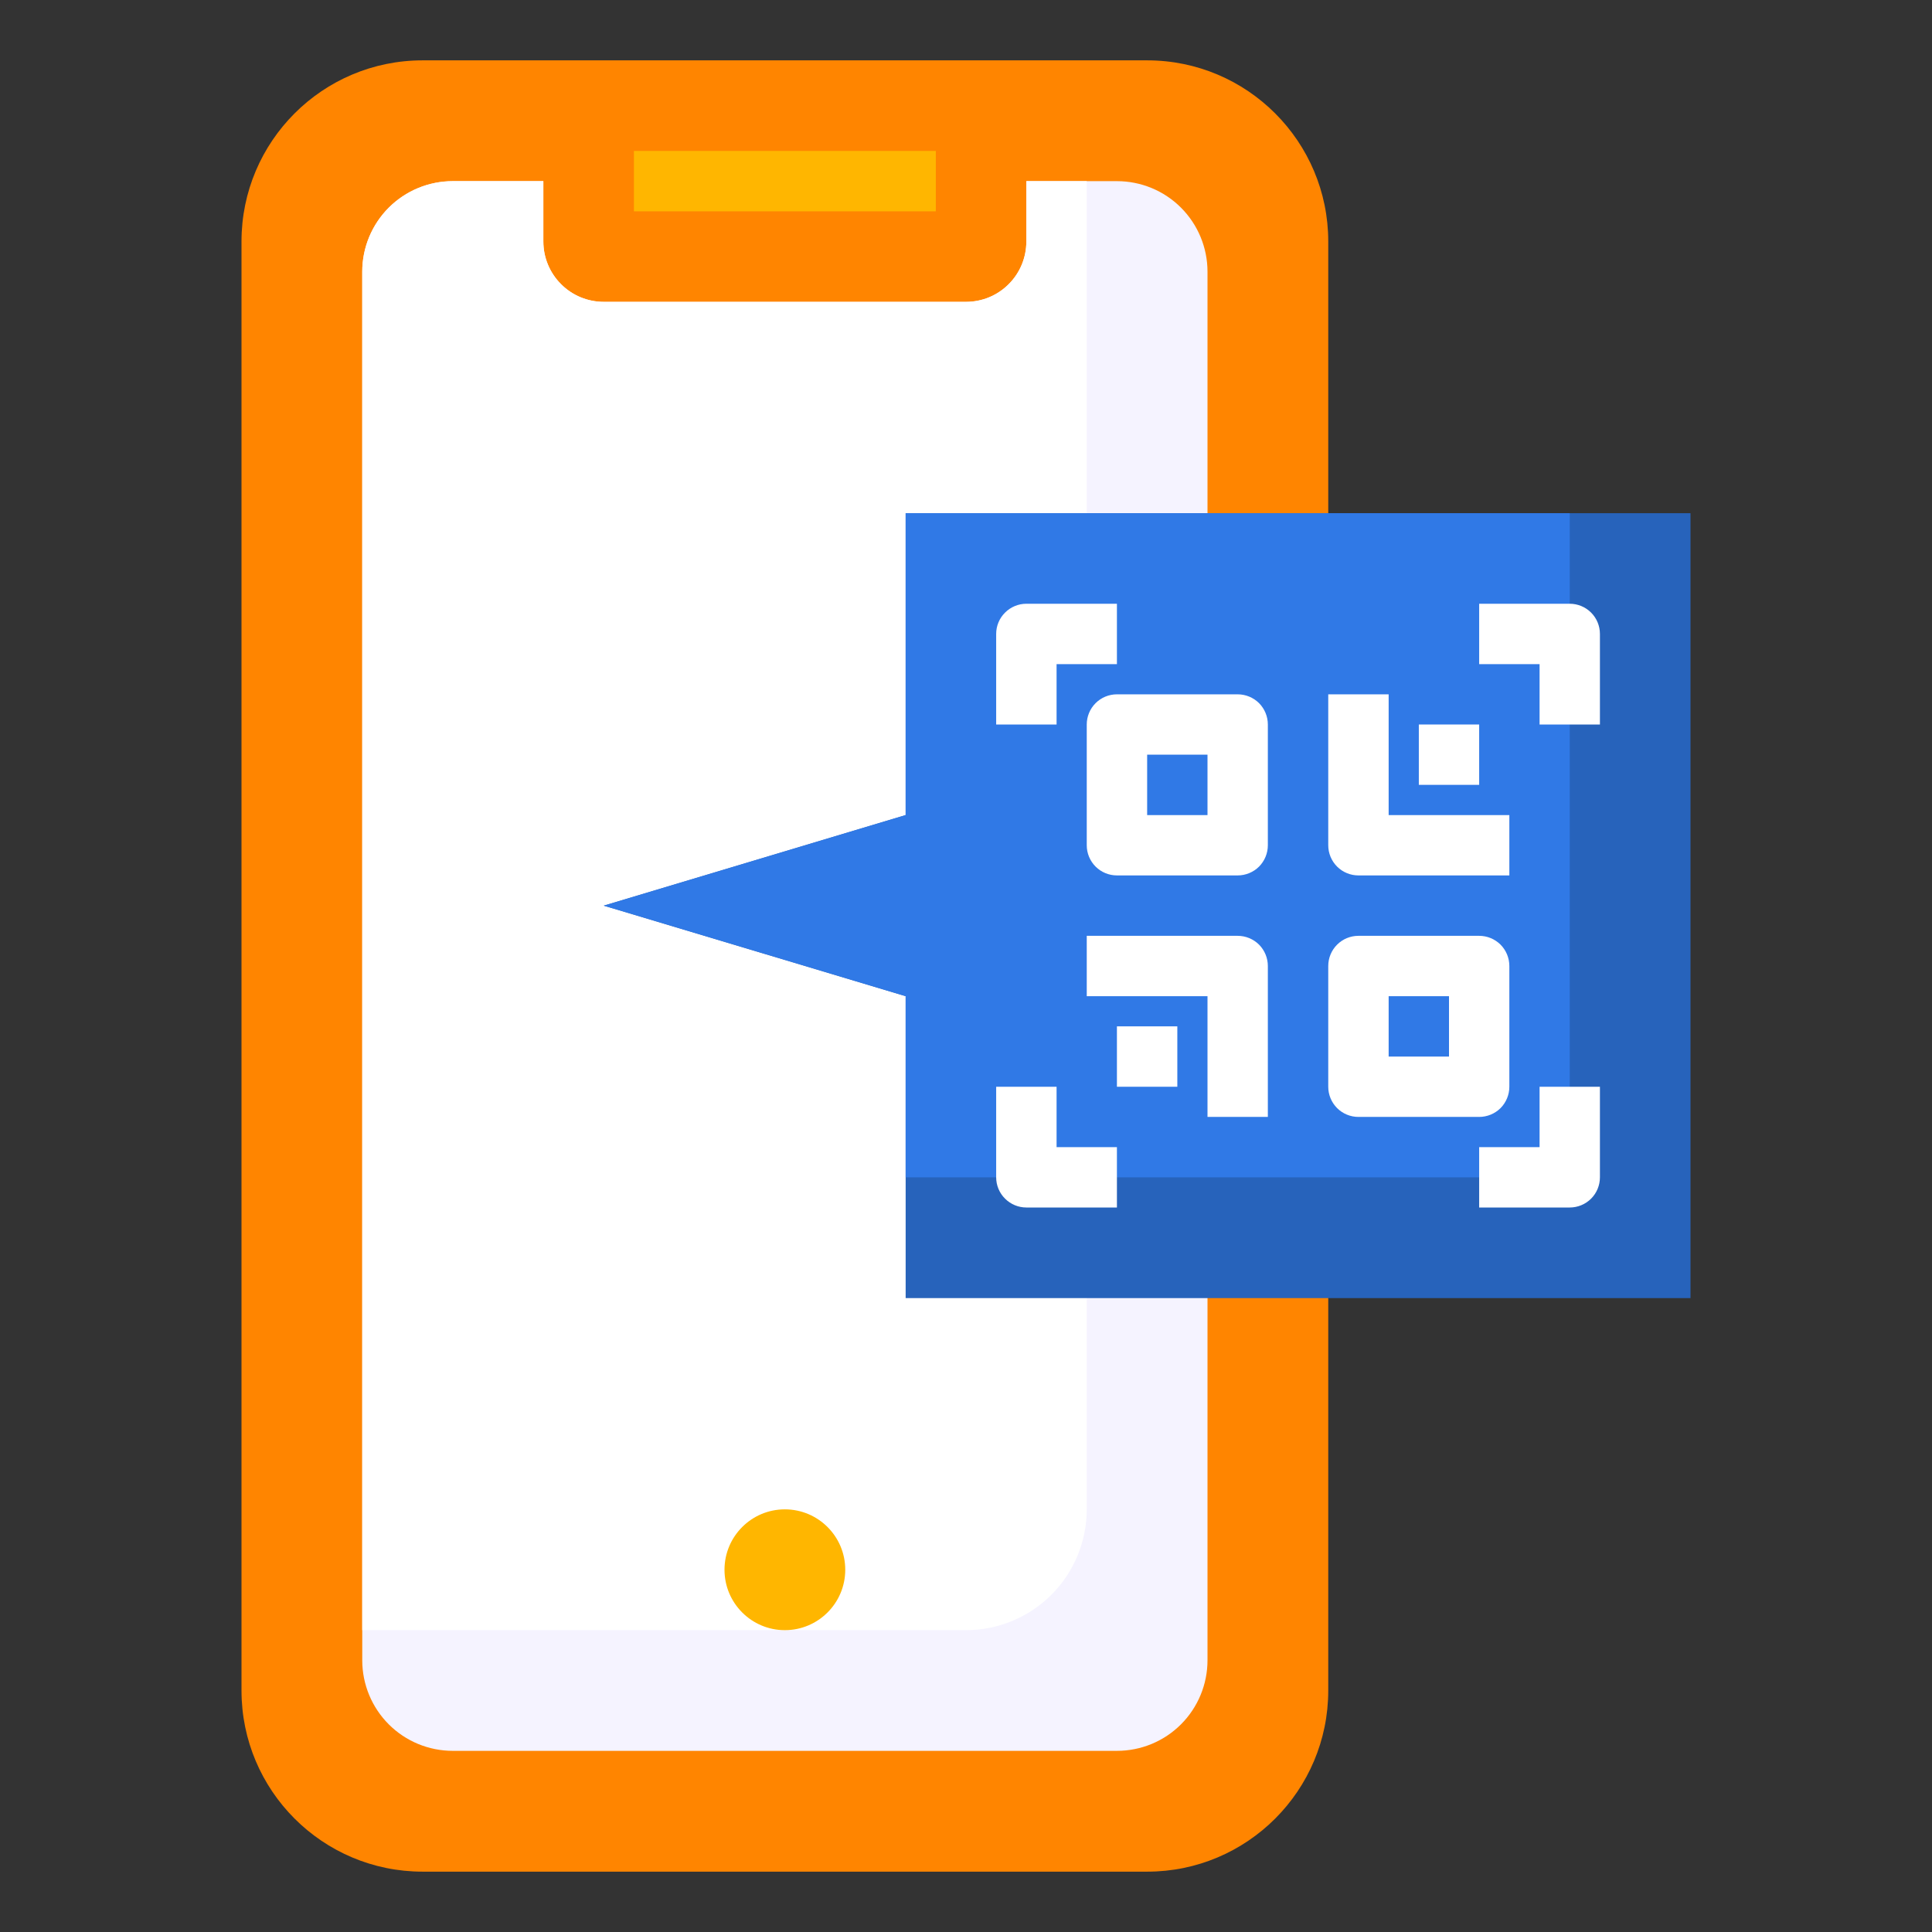 <svg width="34" height="34" viewBox="0 0 34 34" fill="none" xmlns="http://www.w3.org/2000/svg">
<rect x="0" y="0" width="34" height="34" fill="#333333" stroke="none"/>
<path d="M20.188 1.062H7.438C5.677 1.062 4.25 2.49 4.25 4.25V29.75C4.25 31.51 5.677 32.938 7.438 32.938H20.188C21.948 32.938 23.375 31.51 23.375 29.75V4.25C23.375 2.49 21.948 1.062 20.188 1.062Z" fill="#FF8500"/>
<path d="M21.25 29.219C21.25 29.641 21.082 30.047 20.783 30.346C20.484 30.645 20.079 30.812 19.656 30.812H7.969C7.546 30.812 7.141 30.645 6.842 30.346C6.543 30.047 6.375 29.641 6.375 29.219V4.781C6.375 4.359 6.543 3.953 6.842 3.654C7.141 3.355 7.546 3.188 7.969 3.188H9.562V4.25C9.562 4.532 9.674 4.802 9.874 5.001C10.073 5.201 10.343 5.312 10.625 5.312H17C17.282 5.312 17.552 5.201 17.751 5.001C17.951 4.802 18.062 4.532 18.062 4.25V3.188H19.656C20.079 3.188 20.484 3.355 20.783 3.654C21.082 3.953 21.25 4.359 21.25 4.781V29.219Z" fill="#F5F3FF"/>
<path d="M18.062 3.188V4.25C18.062 4.532 17.951 4.802 17.751 5.001C17.552 5.201 17.282 5.312 17 5.312H10.625C10.343 5.312 10.073 5.201 9.874 5.001C9.674 4.802 9.562 4.532 9.562 4.25V3.188H7.969C7.546 3.188 7.141 3.355 6.842 3.654C6.543 3.953 6.375 4.359 6.375 4.781V28.688H17C17.564 28.688 18.104 28.464 18.503 28.065C18.901 27.667 19.125 27.126 19.125 26.562V3.188H18.062Z" fill="white"/>
<path d="M15.938 22.844H29.75V9.031H15.938V14.344L10.625 15.938L15.938 17.531V22.844Z" fill="#2763BB"/>
<path d="M15.938 9.031V14.344L10.625 15.938L15.938 17.531V20.719H26.031C26.454 20.719 26.859 20.551 27.158 20.252C27.457 19.953 27.625 19.548 27.625 19.125V9.031H15.938Z" fill="#3079E6"/>
<path d="M11.156 2.656H16.469V3.719H11.156V2.656Z" fill="#FFB600"/>
<path d="M13.812 28.688C14.399 28.688 14.875 28.212 14.875 27.625C14.875 27.038 14.399 26.562 13.812 26.562C13.226 26.562 12.75 27.038 12.75 27.625C12.75 28.212 13.226 28.688 13.812 28.688Z" fill="#FFB600"/>
<path d="M18.594 11.688H19.656V10.625H18.062C17.922 10.625 17.787 10.681 17.687 10.781C17.587 10.88 17.531 11.015 17.531 11.156V12.75H18.594V11.688Z" fill="white"/>
<path d="M27.625 10.625H26.031V11.688H27.094V12.75H28.156V11.156C28.156 11.015 28.1 10.88 28.001 10.781C27.901 10.681 27.766 10.625 27.625 10.625Z" fill="white"/>
<path d="M18.594 19.125H17.531V20.719C17.531 20.86 17.587 20.995 17.687 21.094C17.787 21.194 17.922 21.25 18.062 21.25H19.656V20.188H18.594V19.125Z" fill="white"/>
<path d="M27.094 20.188H26.031V21.25H27.625C27.766 21.25 27.901 21.194 28.001 21.094C28.1 20.995 28.156 20.86 28.156 20.719V19.125H27.094V20.188Z" fill="white"/>
<path d="M21.781 12.219H19.656C19.515 12.219 19.38 12.275 19.281 12.374C19.181 12.474 19.125 12.609 19.125 12.75V14.875C19.125 15.016 19.181 15.151 19.281 15.251C19.38 15.35 19.515 15.406 19.656 15.406H21.781C21.922 15.406 22.057 15.35 22.157 15.251C22.256 15.151 22.312 15.016 22.312 14.875V12.75C22.312 12.609 22.256 12.474 22.157 12.374C22.057 12.275 21.922 12.219 21.781 12.219ZM21.25 14.344H20.188V13.281H21.25V14.344Z" fill="white"/>
<path d="M26.562 19.125V17C26.562 16.859 26.506 16.724 26.407 16.624C26.307 16.525 26.172 16.469 26.031 16.469H23.906C23.765 16.469 23.63 16.525 23.531 16.624C23.431 16.724 23.375 16.859 23.375 17V19.125C23.375 19.266 23.431 19.401 23.531 19.501C23.63 19.6 23.765 19.656 23.906 19.656H26.031C26.172 19.656 26.307 19.6 26.407 19.501C26.506 19.401 26.562 19.266 26.562 19.125ZM25.5 18.594H24.438V17.531H25.5V18.594Z" fill="white"/>
<path d="M23.906 15.406H26.562V14.344H24.438V12.219H23.375V14.875C23.375 15.016 23.431 15.151 23.531 15.251C23.63 15.35 23.765 15.406 23.906 15.406Z" fill="white"/>
<path d="M24.969 12.75H26.031V13.812H24.969V12.75Z" fill="white"/>
<path d="M21.781 16.469H19.125V17.531H21.25V19.656H22.312V17C22.312 16.859 22.256 16.724 22.157 16.624C22.057 16.525 21.922 16.469 21.781 16.469Z" fill="white"/>
<path d="M19.656 18.062H20.719V19.125H19.656V18.062Z" fill="white"/>
</svg>
